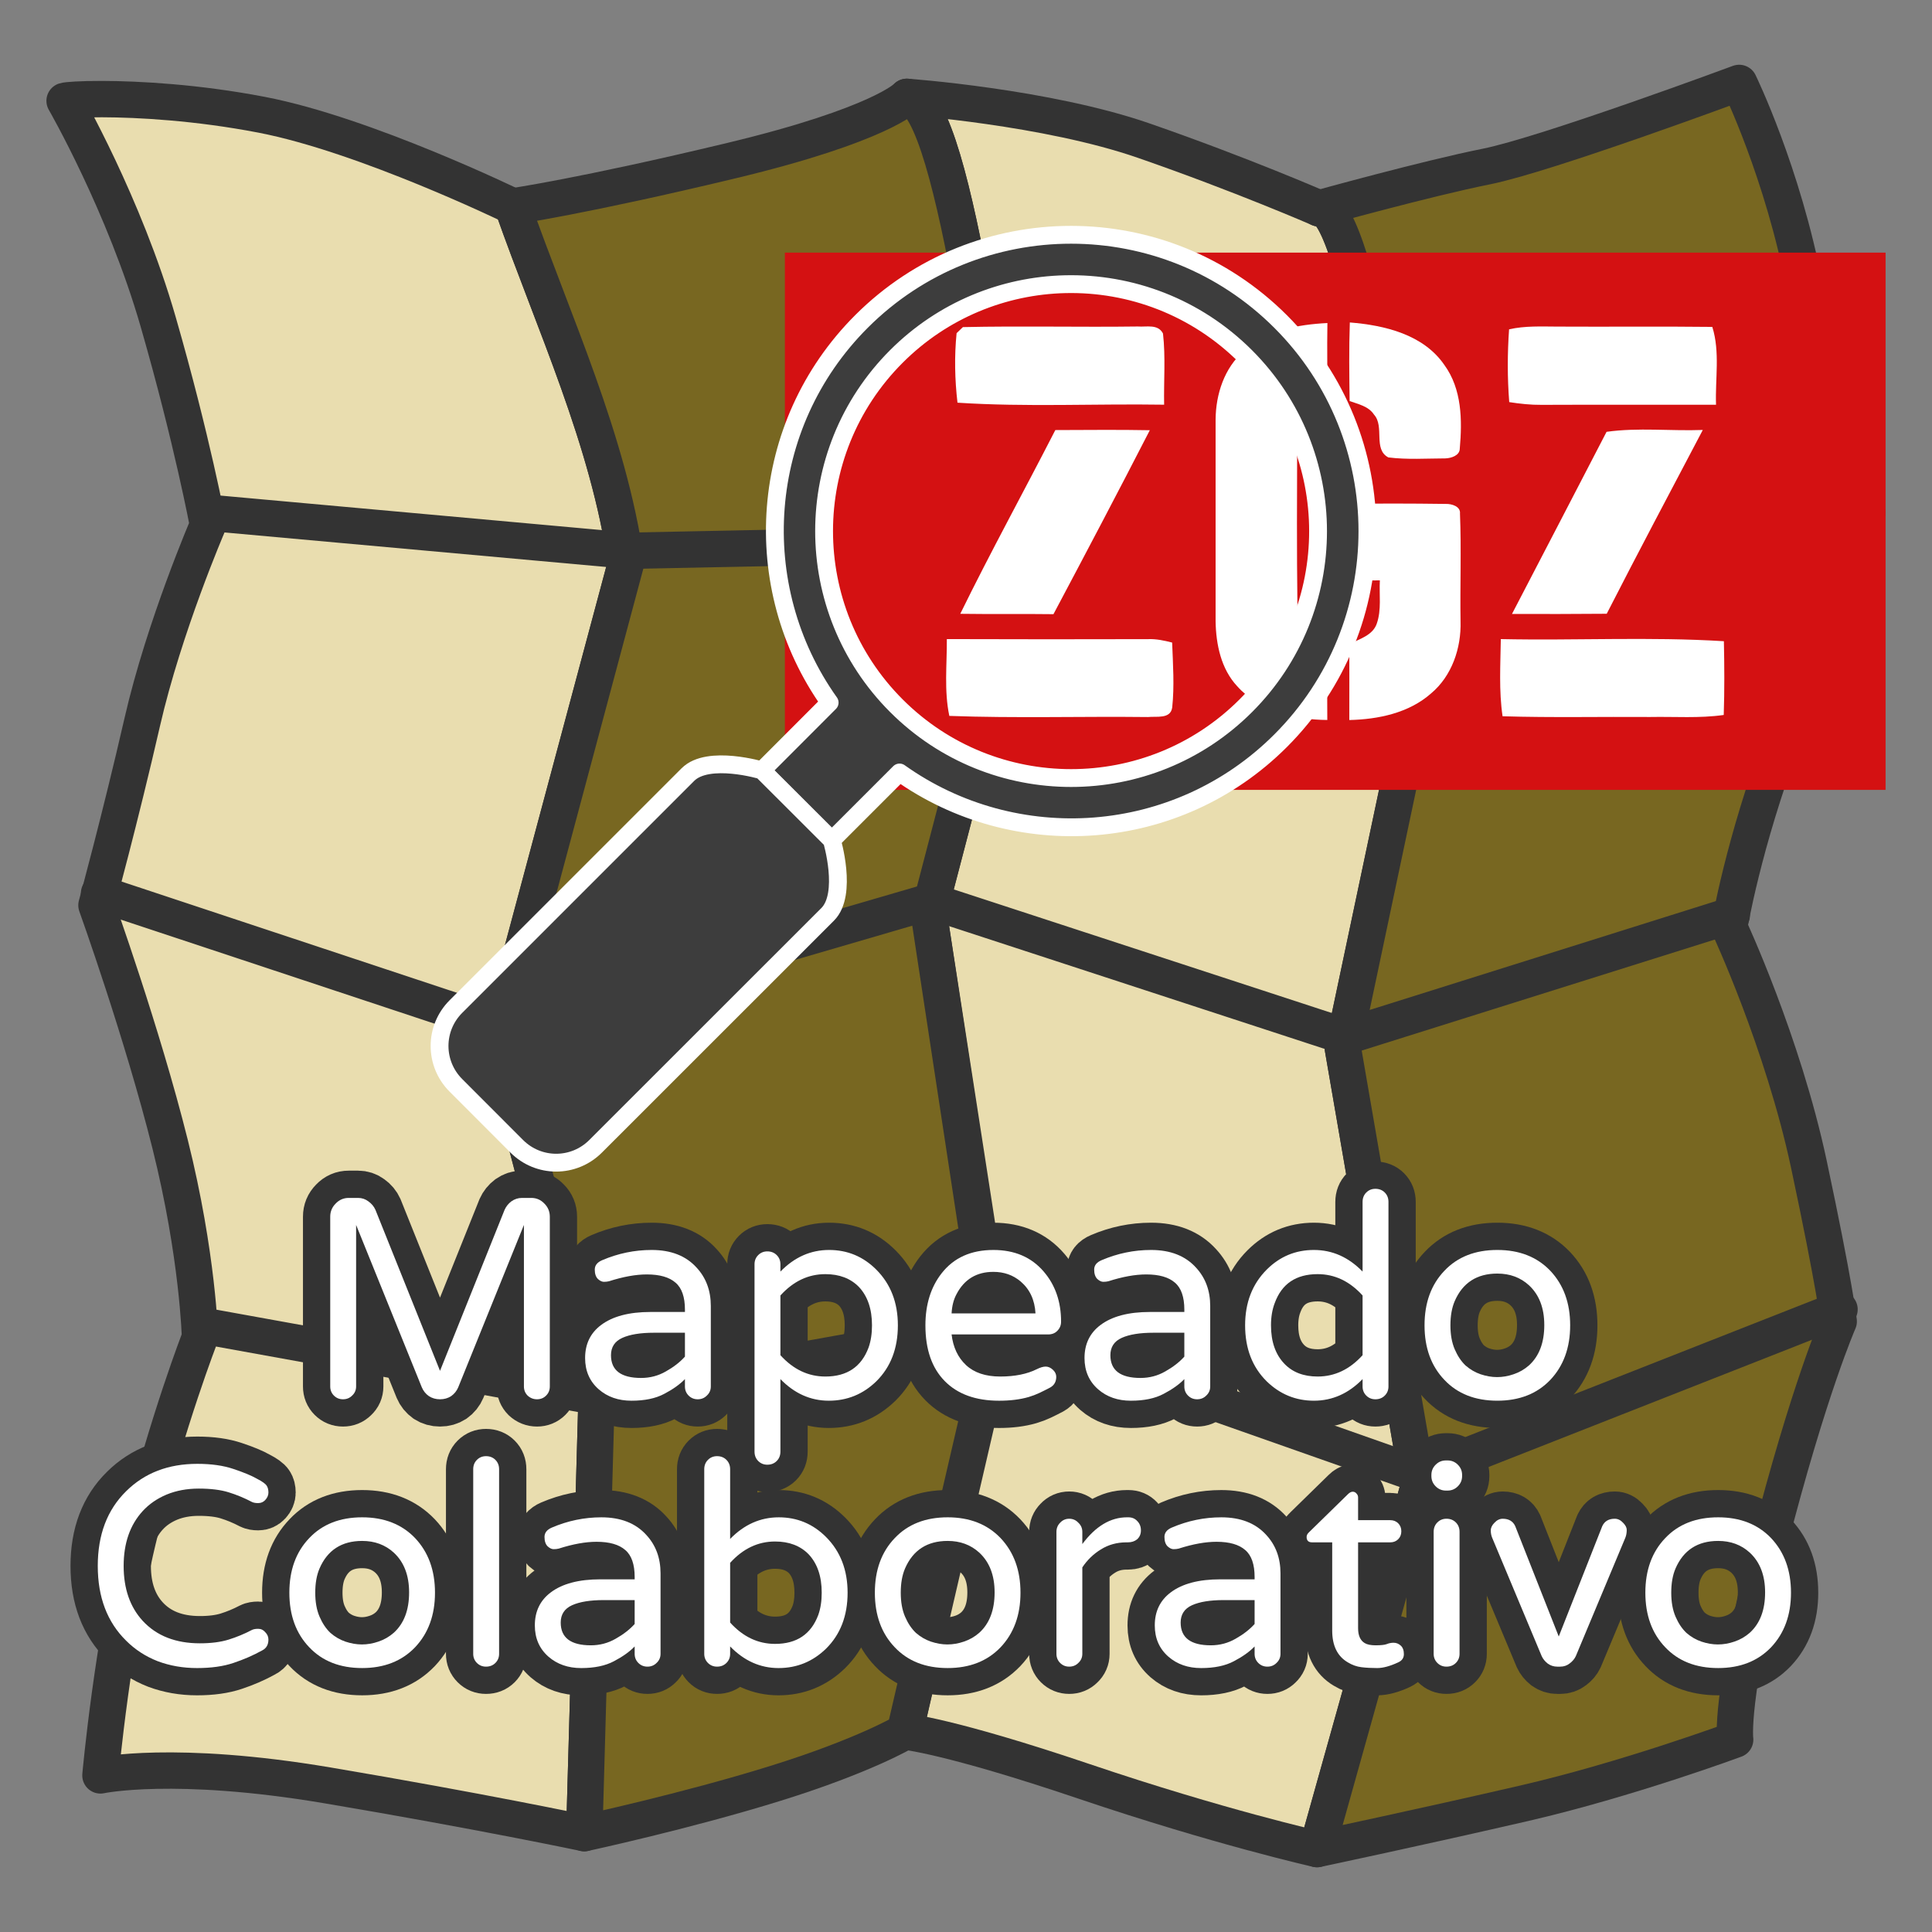 <?xml version="1.0" encoding="UTF-8" standalone="no"?>
<svg xmlns:dc="http://purl.org/dc/elements/1.1/" xmlns:cc="http://creativecommons.org/ns#" xmlns:rdf="http://www.w3.org/1999/02/22-rdf-syntax-ns#" xmlns:svg="http://www.w3.org/2000/svg" xmlns="http://www.w3.org/2000/svg" version="1.1" id="svg5455" viewBox="0 0 425.197 425.197" height="120mm" width="120mm">
  <rect x="0" y="0" width="425.197" height="425.197" fill="#808080" stroke="none"/>
  <defs id="defs5457"/>
  <g style="display:inline" transform="translate(0,-627.165)" id="layer1">
    <path id="path3834-6-6-9-0-4-2-8-7-95-6" d="m 199.581,648.481 c 11.281,1 19.387,83.74 25.417,100.79 l -20.596,78.879 14.461,93.341 -19.72,86.767 c 0,0 9.641,0.876 39.44,10.956 29.799,10.079 51.272,14.899 51.272,14.899 l 22.349,-79.756 -16.652,-96.408 19.72,-93.341 c -4.931,-12.02 -16.347,-93.969 -24.978,-91.588 0,0 -17.091,-7.45 -38.563,-14.899 -21.473,-7.45 -52.148,-9.641 -52.148,-9.641 z" style="fill:#e9ddaf;fill-opacity:1;stroke:#333333;stroke-width:8;stroke-linecap:round;stroke-linejoin:round;stroke-miterlimit:4;stroke-dasharray:none;stroke-opacity:1"/>
    <path id="path3834-2-6-3-3-9-8-8-6" d="m 22.486,648.974 c -4.784,-0.013 -7.778,0.219 -8.271,0.384 0,0 13.147,22.787 20.596,48.642 7.45,25.855 10.956,44.698 10.956,44.698 0,0 -9.641,22.349 -14.461,43.384 -4.82,21.035 -10.079,40.316 -10.079,40.316 0,0 10.079,28.046 16.214,52.586 6.135,24.54 6.573,42.507 6.573,42.507 0,0 -7.011,17.967 -13.147,42.507 -6.135,24.54 -8.764,53.901 -8.764,53.901 0,0 16.214,-3.506 49.957,2.191 33.743,5.697 56.53,10.517 56.53,10.517 l 2.629,-93.341 -21.473,-81.509 28.046,-104.734 c -3.892,-27.134 -15.895,-52.668 -24.979,-78.441 0,0 -32.428,-15.776 -55.215,-20.158 -14.242,-2.739 -27.14,-3.43 -35.112,-3.451 z" style="fill:#e9ddaf;fill-opacity:1;stroke:#333333;stroke-width:8;stroke-linecap:round;stroke-linejoin:round;stroke-miterlimit:4;stroke-dasharray:none;stroke-opacity:1"/>
    <path id="path3834-6-2-4-6-4-93-9-0-5" d="m 199.581,648.481 c 0,0 -5.697,6.135 -38.563,14.023 -32.866,7.888 -48.204,10.079 -48.204,10.079 9.084,25.773 21.087,51.307 24.979,78.441 l -28.046,104.734 21.473,81.509 -2.629,93.341 c 0,0 22.349,-4.82 42.069,-10.956 19.72,-6.135 28.484,-11.394 28.484,-11.394 l 19.72,-85.014 -14.461,-95.094 20.596,-78.879 c -6.029,-17.05 -14.136,-99.791 -25.417,-100.79 z" style="fill:#786721;fill-opacity:1;stroke:#333333;stroke-width:8;stroke-linecap:round;stroke-linejoin:round;stroke-miterlimit:4;stroke-dasharray:none;stroke-opacity:1"/>
    <path id="path3834-6-6-3-7-6-5-7-2-3" d="m 382.757,645.414 c 0,0 -42.507,15.776 -55.654,18.405 -13.147,2.629 -36.81,9.203 -36.81,9.203 8.631,-2.381 20.047,79.567 24.978,91.588 l -19.72,93.341 16.652,96.408 -22.349,79.756 c 0,0 22.787,-4.82 45.575,-10.079 22.787,-5.259 46.451,-14.023 46.451,-14.023 0,0 -1.315,-8.764 7.45,-42.946 8.764,-34.181 15.338,-49.08 15.338,-49.08 0,0 -0.876,-7.888 -6.573,-34.619 -5.697,-26.731 -17.529,-52.148 -17.529,-52.148 0,0 3.068,-18.405 11.832,-41.631 8.764,-23.226 17.967,-46.889 17.967,-46.889 0,0 -8.326,-26.731 -13.146,-52.148 -4.82,-25.417 -14.461,-45.136 -14.461,-45.136 z" style="fill:#786721;fill-opacity:1;stroke:#333333;stroke-width:8;stroke-linecap:round;stroke-linejoin:round;stroke-miterlimit:4;stroke-dasharray:none;stroke-opacity:1"/>
    <path id="path10829-5-9-9-3-3" d="m 46.339,740.052 92.026,8.326 87.206,-1.753 90.273,15.338 95.094,-21.911" style="fill:none;stroke:#333333;stroke-width:8;stroke-linecap:round;stroke-linejoin:round;stroke-miterlimit:4;stroke-dasharray:none;stroke-opacity:1"/>
    <path id="path10831-0-4-3-9-2" d="m 21.799,823.751 88.52,29.361 94.655,-27.608 91.149,29.799 85.014,-26.731" style="fill:none;stroke:#333333;stroke-width:8;stroke-linecap:round;stroke-linejoin:round;stroke-miterlimit:4;stroke-dasharray:none;stroke-opacity:1"/>
    <path id="path10833-6-10-3-9-2" d="m 44.191,918.845 87.206,15.776 87.644,-15.776 93.341,32.866 92.464,-36.372" style="fill:none;stroke:#333333;stroke-width:8;stroke-linecap:round;stroke-linejoin:round;stroke-miterlimit:4;stroke-dasharray:none;stroke-opacity:1"/>
    <rect y="682.762" x="172.735" height="118.24" width="242.247" id="rect6110-8-9" style="color:#000000;display:inline;overflow:visible;visibility:visible;fill:#d41112;fill-opacity:1;fill-rule:nonzero;stroke:none;stroke-width:8;marker:none;enable-background:accumulate"/>
    <g style="fill:#ffffff;fill-opacity:1" id="g4027-0-0-7" transform="matrix(1.25,0,0,1.25,2138.733,1231.738)">
      <path style="fill:#ffffff;fill-opacity:1" id="path3369-5-4-5-6-0-8-8-0-4-7-6" d="m -1473.328,-426.885 c 6.124,0.491 12.968,2.111 16.653,7.499 3.085,4.241 3.149,9.71 2.703,14.724 -0.01,1.219 -1.529,1.674 -2.521,1.711 -3.349,0.009 -6.725,0.246 -10.056,-0.173 -2.721,-1.438 -0.628,-5.442 -2.521,-7.535 -0.965,-1.474 -2.757,-1.838 -4.295,-2.384 -0.064,-4.614 -0.127,-9.228 0.036,-13.841 z"/>
      <path style="fill:#ffffff;fill-opacity:1" id="path3377-7-0-3-3-0-0-8-89-6-79-1" d="m -1541.451,-426.066 c 10.256,-0.228 20.521,0.027 30.786,-0.109 1.547,0.118 3.558,-0.482 4.441,1.238 0.473,4.15 0.118,8.354 0.2,12.531 -12.121,-0.191 -24.279,0.437 -36.383,-0.355 -0.473,-4.05 -0.564,-8.181 -0.155,-12.24 0.273,-0.264 0.828,-0.792 1.11,-1.065 z"/>
      <path style="fill:#ffffff;fill-opacity:1" id="path3387-7-2-0-6-8-5-5-2-1-0-9" d="m -1491.992,-421.853 c 3.95,-3.649 9.519,-4.668 14.715,-4.932 -0.091,4.568 0.055,9.146 -0.082,13.723 -3.249,0.664 -5.287,3.667 -5.242,6.898 -0.027,9.701 -0.082,19.42 0.045,29.13 0.082,3.24 2.102,5.906 5.26,6.743 0.018,4.459 -0.036,8.927 0,13.396 -5.724,-0.045 -11.912,-1.529 -15.862,-5.942 -2.848,-3.049 -3.731,-7.362 -3.804,-11.403 0.01,-11.858 0,-23.715 0,-35.564 0.036,-4.441 1.529,-9.073 4.969,-12.049 z"/>
      <path style="fill:#ffffff;fill-opacity:1" id="path3389-0-1-6-4-8-4-8-53-1-2-4" d="m -1445.29,-425.675 c 2.785,-0.637 5.651,-0.491 8.491,-0.482 9.1,0.055 18.191,-0.055 27.291,0.055 1.383,4.423 0.491,9.146 0.655,13.705 -10.247,0.018 -20.485,-0.027 -30.722,0.018 -1.911,0.018 -3.813,-0.191 -5.688,-0.482 -0.337,-4.268 -0.328,-8.554 -0.027,-12.813 z"/>
      <path style="fill:#ffffff;fill-opacity:1" id="path3407-0-6-8-7-2-5-7-2-9-3-1" d="m -1525.18,-407.939 c 5.542,-0.009 11.093,-0.082 16.635,0.027 -5.569,10.847 -11.248,21.622 -16.963,32.388 -5.469,-0.073 -10.938,0.018 -16.408,-0.064 5.342,-10.902 11.202,-21.549 16.735,-32.351 z"/>
      <path style="fill:#ffffff;fill-opacity:1" id="path3409-8-0-3-9-7-2-6-5-2-2-0" d="m -1428.127,-407.629 c 5.56,-0.783 11.312,-0.118 16.945,-0.328 -5.669,10.766 -11.375,21.522 -16.917,32.36 -5.56,0.045 -11.12,0.055 -16.681,0.036 5.542,-10.693 11.13,-21.367 16.653,-32.069 z"/>
      <path style="fill:#ffffff;fill-opacity:1" id="path3413-2-7-8-2-2-2-4-9-4-8-73" d="m -1477.705,-393.041 c 0.082,-1.274 1.101,-2.093 2.357,-1.866 6.316,-0.136 12.631,-0.109 18.947,-0.027 0.983,-0.027 2.603,0.419 2.466,1.711 0.255,6.316 0,12.649 0.1,18.983 0.137,4.668 -1.52,9.592 -5.178,12.658 -3.922,3.467 -9.309,4.577 -14.406,4.696 0.018,-4.459 0,-8.909 0,-13.359 1.765,-0.91 4.141,-1.538 4.841,-3.631 0.846,-2.439 0.4,-5.078 0.537,-7.599 -3.076,0.045 -6.161,0.064 -9.237,-0.018 -0.865,-3.777 -0.828,-7.726 -0.428,-11.548 z"/>
      <path style="fill:#ffffff;fill-opacity:1" id="path3417-4-0-2-5-1-9-3-5-4-7-5" d="m -1544.282,-371.137 c 11.812,0.045 23.615,0.036 35.418,0.009 1.438,-0.064 2.857,0.246 4.25,0.601 0.146,3.804 0.419,7.653 0.01,11.448 -0.3,2.066 -2.766,1.502 -4.259,1.665 -11.666,-0.136 -23.333,0.228 -34.981,-0.2 -0.937,-4.45 -0.409,-9.018 -0.437,-13.523 z"/>
      <path style="fill:#ffffff;fill-opacity:1" id="path3419-6-3-5-8-1-2-3-6-2-1-0" d="m -1446.746,-371.137 c 13.086,0.282 26.218,-0.437 39.276,0.373 0.091,4.323 0.118,8.654 -0.027,12.986 -4.286,0.61 -8.627,0.273 -12.931,0.355 -8.672,-0.064 -17.345,0.137 -26.008,-0.127 -0.664,-4.505 -0.373,-9.064 -0.309,-13.587 z"/>
    </g>
    <g style="fill:#3d3d3d;fill-opacity:1" transform="matrix(0.613,0,0,0.613,1564.888,1305.7)" id="g5284-8-0">
      <path style="display:inline;fill:#3d3d3d;fill-opacity:1;stroke:#ffffff;stroke-width:6.4;stroke-linecap:round;stroke-linejoin:round;stroke-miterlimit:4;stroke-dasharray:none;stroke-opacity:1" d="m -2168.285,-1022.614 c -27.238,-0.01 -54.499,10.359 -75.267,31.127 -37.252,37.252 -40.988,95.283 -11.418,136.832 l -24.307,24.338 25.089,25.058 24.307,-24.307 c 41.549,29.57 99.58,25.834 136.832,-11.418 41.535,-41.535 41.535,-108.936 0,-150.471 -20.767,-20.767 -47.998,-31.152 -75.236,-31.158 z m -2.127,17.738 c 23.401,-0.552 46.971,8.118 64.818,25.965 34.612,34.612 34.644,90.77 0.031,125.382 -34.612,34.612 -90.832,34.612 -125.445,0 -34.612,-34.612 -34.612,-90.801 0,-125.413 16.765,-16.765 38.612,-25.415 60.595,-25.934 z" id="path1736-2-7-5-1-3-3"/>
      <path style="display:inline;fill:#3d3d3d;fill-opacity:1;stroke:#ffffff;stroke-width:6.4;stroke-linecap:round;stroke-linejoin:round;stroke-miterlimit:4;stroke-dasharray:none;stroke-opacity:1" d="m -2279.277,-830.318 c 0,0 -19.293,-5.796 -26.59,1.502 l -83.275,83.275 c -7.843,7.843 -7.843,20.468 0,28.311 l 21.835,21.867 c 7.843,7.843 20.468,7.843 28.311,0 l 83.307,-83.275 c 7.298,-7.298 1.502,-26.622 1.502,-26.622 z" id="path1736-6-1-5-2-1-8-0"/>
    </g>
  </g>
  <g style="display:inline" id="layer2">
    <g id="text3888-3-5-0-5-7-1-2-5-1-4-7" style="font-style:normal;font-variant:normal;font-weight:normal;font-stretch:normal;font-size:62.596px;line-height:94%;font-family:'Varela Round';-inkscape-font-specification:'Varela Round';text-align:center;letter-spacing:0px;word-spacing:0px;text-anchor:middle;fill:#333333;fill-opacity:1;stroke:#333333;stroke-width:12;stroke-linecap:round;stroke-linejoin:round;stroke-miterlimit:4;stroke-dasharray:none;stroke-opacity:1" transform="translate(4.7683716e-7,-627.165)">
      <path id="path9822" style="font-style:normal;font-variant:normal;font-weight:normal;font-stretch:normal;line-height:94%;font-family:'Varela Round';-inkscape-font-specification:'Varela Round';text-align:center;text-anchor:middle;fill:#333333;fill-opacity:1;stroke:#333333;stroke-width:12;stroke-linecap:round;stroke-linejoin:round;stroke-miterlimit:4;stroke-dasharray:none;stroke-opacity:1" d="m 116.935,890.804 q 1.69,0 2.879,1.252 1.189,1.189 1.189,2.879 l 0,37.37 q 0,1.189 -0.814,2.003 -0.814,0.814 -2.003,0.814 -1.189,0 -2.066,-0.814 -0.814,-0.814 -0.814,-2.003 l 0,-35.554 -14.46,35.742 q -0.501,1.189 -1.565,1.94 -1.064,0.689 -2.441,0.689 -1.377,0 -2.441,-0.689 -1.064,-0.751 -1.565,-1.94 l -14.46,-35.742 0,35.554 q 0,1.189 -0.876,2.003 -0.814,0.814 -2.003,0.814 -1.189,0 -2.003,-0.814 -0.814,-0.814 -0.814,-2.003 l 0,-37.37 q 0,-1.69 1.189,-2.879 1.189,-1.252 2.879,-1.252 l 2.066,0 q 1.252,0 2.253,0.751 1.064,0.751 1.565,1.878 l 14.209,35.429 14.209,-35.429 q 0.501,-1.127 1.502,-1.878 1.064,-0.751 2.316,-0.751 l 2.066,0 z"/>
      <path id="path9824" style="font-style:normal;font-variant:normal;font-weight:normal;font-stretch:normal;line-height:94%;font-family:'Varela Round';-inkscape-font-specification:'Varela Round';text-align:center;text-anchor:middle;fill:#333333;fill-opacity:1;stroke:#333333;stroke-width:12;stroke-linecap:round;stroke-linejoin:round;stroke-miterlimit:4;stroke-dasharray:none;stroke-opacity:1" d="m 132.526,904.512 q 5.258,-2.253 10.892,-2.253 6.385,0 9.89,3.881 3.13,3.38 3.13,8.45 l 0,17.715 q 0,1.189 -0.876,2.003 -0.814,0.814 -2.003,0.814 -1.189,0 -2.003,-0.814 -0.814,-0.814 -0.814,-2.003 l 0,-1.627 q -1.69,1.753 -4.569,3.255 -2.817,1.502 -7.198,1.502 -4.319,0 -7.198,-2.504 -3.005,-2.629 -3.005,-6.886 0,-4.632 3.505,-7.261 3.818,-2.879 10.892,-2.879 l 7.574,0 0,-0.501 q 0,-4.194 -2.066,-5.947 -2.066,-1.815 -6.322,-1.815 -3.631,0 -8.325,1.502 -0.501,0.125 -1.127,0.125 -0.626,0 -1.315,-0.626 -0.689,-0.689 -0.689,-2.066 0,-1.377 1.627,-2.066 z m 1.94,20.907 q 0,5.008 6.635,5.008 2.942,0 5.446,-1.44 2.566,-1.44 4.194,-3.255 l 0,-5.258 -6.823,0 q -4.444,0 -6.948,1.127 -2.504,1.127 -2.504,3.818 z"/>
      <path id="path9826" style="font-style:normal;font-variant:normal;font-weight:normal;font-stretch:normal;line-height:94%;font-family:'Varela Round';-inkscape-font-specification:'Varela Round';text-align:center;text-anchor:middle;fill:#333333;fill-opacity:1;stroke:#333333;stroke-width:12;stroke-linecap:round;stroke-linejoin:round;stroke-miterlimit:4;stroke-dasharray:none;stroke-opacity:1" d="m 171.754,907.016 q 4.632,-4.757 10.704,-4.757 6.072,0 10.391,4.319 4.757,4.757 4.757,12.269 0,7.637 -4.757,12.331 -4.382,4.256 -10.453,4.256 -6.009,0 -10.641,-4.757 l 0,15.962 q 0,1.252 -0.814,2.066 -0.814,0.814 -2.066,0.814 -1.189,0 -2.003,-0.814 -0.814,-0.814 -0.814,-2.066 l 0,-41.25 q 0,-1.189 0.814,-2.003 0.814,-0.814 2.003,-0.814 1.252,0 2.066,0.814 0.814,0.814 0.814,2.003 l 0,1.627 z m 0,18.403 q 4.256,4.695 9.89,4.695 7.136,0 9.515,-6.385 0.751,-2.128 0.751,-4.882 0,-5.383 -2.879,-8.45 -2.754,-2.817 -7.386,-2.817 -5.634,0 -9.89,4.695 l 0,13.145 z"/>
      <path id="path9828" style="font-style:normal;font-variant:normal;font-weight:normal;font-stretch:normal;line-height:94%;font-family:'Varela Round';-inkscape-font-specification:'Varela Round';text-align:center;text-anchor:middle;fill:#333333;fill-opacity:1;stroke:#333333;stroke-width:12;stroke-linecap:round;stroke-linejoin:round;stroke-miterlimit:4;stroke-dasharray:none;stroke-opacity:1" d="m 209.427,920.849 q 0.501,4.256 3.192,6.76 2.692,2.504 7.511,2.504 4.82,0 8.075,-1.627 1.127,-0.563 1.94,-0.563 0.814,0 1.565,0.689 0.751,0.689 0.751,1.565 0,1.627 -1.377,2.379 -1.315,0.689 -2.379,1.189 -1.064,0.501 -2.316,0.876 -2.817,0.814 -6.51,0.814 -7.699,0 -11.956,-4.319 -4.256,-4.319 -4.256,-12.269 0,-6.886 3.568,-11.455 4.006,-5.133 11.392,-5.133 7.011,0 11.079,4.757 3.818,4.444 3.818,11.017 0,1.189 -0.814,2.003 -0.751,0.814 -2.066,0.814 l -21.22,0 z m 9.202,-13.771 q -5.571,0 -8.137,4.945 -0.939,1.753 -1.064,4.194 l 18.466,0 q -0.25,-4.444 -3.255,-7.011 -2.504,-2.128 -6.009,-2.128 z"/>
      <path id="path9830" style="font-style:normal;font-variant:normal;font-weight:normal;font-stretch:normal;line-height:94%;font-family:'Varela Round';-inkscape-font-specification:'Varela Round';text-align:center;text-anchor:middle;fill:#333333;fill-opacity:1;stroke:#333333;stroke-width:12;stroke-linecap:round;stroke-linejoin:round;stroke-miterlimit:4;stroke-dasharray:none;stroke-opacity:1" d="m 242.435,904.512 q 5.258,-2.253 10.892,-2.253 6.385,0 9.89,3.881 3.13,3.38 3.13,8.45 l 0,17.715 q 0,1.189 -0.876,2.003 -0.814,0.814 -2.003,0.814 -1.189,0 -2.003,-0.814 -0.814,-0.814 -0.814,-2.003 l 0,-1.627 q -1.69,1.753 -4.569,3.255 -2.817,1.502 -7.198,1.502 -4.319,0 -7.198,-2.504 -3.005,-2.629 -3.005,-6.886 0,-4.632 3.505,-7.261 3.818,-2.879 10.892,-2.879 l 7.574,0 0,-0.501 q 0,-4.194 -2.066,-5.947 -2.066,-1.815 -6.322,-1.815 -3.631,0 -8.325,1.502 -0.501,0.125 -1.127,0.125 -0.626,0 -1.315,-0.626 -0.689,-0.689 -0.689,-2.066 0,-1.377 1.627,-2.066 z m 1.94,20.907 q 0,5.008 6.635,5.008 2.942,0 5.446,-1.44 2.566,-1.44 4.194,-3.255 l 0,-5.258 -6.823,0 q -4.444,0 -6.948,1.127 -2.504,1.127 -2.504,3.818 z"/>
      <path id="path9832" style="font-style:normal;font-variant:normal;font-weight:normal;font-stretch:normal;line-height:94%;font-family:'Varela Round';-inkscape-font-specification:'Varela Round';text-align:center;text-anchor:middle;fill:#333333;fill-opacity:1;stroke:#333333;stroke-width:12;stroke-linecap:round;stroke-linejoin:round;stroke-miterlimit:4;stroke-dasharray:none;stroke-opacity:1" d="m 299.878,930.677 q -4.632,4.757 -10.704,4.757 -6.009,0 -10.391,-4.256 -4.757,-4.695 -4.757,-12.331 0,-7.511 4.757,-12.269 4.319,-4.319 10.391,-4.319 6.072,0 10.704,4.757 l 0,-15.336 q 0,-1.252 0.814,-2.066 0.814,-0.814 2.003,-0.814 1.252,0 2.066,0.814 0.814,0.814 0.814,2.066 l 0,40.625 q 0,1.189 -0.814,2.003 -0.814,0.814 -2.066,0.814 -1.189,0 -2.003,-0.814 -0.814,-0.814 -0.814,-2.003 l 0,-1.627 z m 0,-18.403 q -4.256,-4.695 -9.89,-4.695 -7.136,0 -9.452,6.385 -0.814,2.128 -0.814,4.882 0,5.383 2.942,8.45 2.692,2.817 7.324,2.817 5.634,0 9.89,-4.695 l 0,-13.145 z"/>
      <path id="path9834" style="font-style:normal;font-variant:normal;font-weight:normal;font-stretch:normal;line-height:94%;font-family:'Varela Round';-inkscape-font-specification:'Varela Round';text-align:center;text-anchor:middle;fill:#333333;fill-opacity:1;stroke:#333333;stroke-width:12;stroke-linecap:round;stroke-linejoin:round;stroke-miterlimit:4;stroke-dasharray:none;stroke-opacity:1" d="m 329.539,902.259 q 7.261,0 11.643,4.569 4.382,4.632 4.382,12.018 0,7.386 -4.382,12.018 -4.382,4.569 -11.643,4.569 -7.324,0 -11.643,-4.569 -4.382,-4.569 -4.382,-12.018 0,-7.449 4.382,-12.018 4.319,-4.569 11.643,-4.569 z m -7.011,25.414 q 1.502,1.315 3.318,1.94 1.878,0.626 3.631,0.626 1.815,0 3.631,-0.626 1.878,-0.626 3.38,-1.94 3.38,-3.067 3.38,-8.889 0,-5.634 -3.38,-8.763 -2.817,-2.566 -6.948,-2.566 -6.76,0 -9.389,6.072 -0.939,2.191 -0.939,5.321 0,3.067 0.939,5.258 0.939,2.191 2.379,3.568 z"/>
      <path id="path9836" style="font-style:normal;font-variant:normal;font-weight:normal;font-stretch:normal;line-height:94%;font-family:'Varela Round';-inkscape-font-specification:'Varela Round';text-align:center;text-anchor:middle;fill:#333333;fill-opacity:1;stroke:#333333;stroke-width:12;stroke-linecap:round;stroke-linejoin:round;stroke-miterlimit:4;stroke-dasharray:none;stroke-opacity:1" d="m 55.443,985.886 q 0.501,-0.25 1.377,-0.25 0.939,0 1.565,0.751 0.689,0.689 0.689,1.627 0,1.69 -1.377,2.379 -2.942,1.627 -6.322,2.754 -3.318,1.127 -8.012,1.127 -4.632,0 -8.638,-1.502 -4.006,-1.565 -6.948,-4.507 -6.26,-6.134 -6.26,-16.463 0,-10.328 6.26,-16.463 6.072,-6.009 15.649,-6.009 4.632,0 7.95,1.127 3.38,1.127 5.133,2.128 1.815,0.939 2.191,1.565 0.376,0.563 0.376,1.502 0,0.876 -0.689,1.627 -0.626,0.689 -1.565,0.689 -0.876,0 -1.377,-0.25 -2.504,-1.315 -5.133,-2.128 -2.629,-0.814 -6.573,-0.814 -3.881,0 -7.073,1.315 -3.13,1.315 -5.258,3.631 -4.194,4.569 -4.194,12.081 0,7.511 4.194,12.081 4.569,4.945 12.582,4.945 3.693,0 6.322,-0.814 2.629,-0.814 5.133,-2.128 z"/>
      <path id="path9838" style="font-style:normal;font-variant:normal;font-weight:normal;font-stretch:normal;line-height:94%;font-family:'Varela Round';-inkscape-font-specification:'Varela Round';text-align:center;text-anchor:middle;fill:#333333;fill-opacity:1;stroke:#333333;stroke-width:12;stroke-linecap:round;stroke-linejoin:round;stroke-miterlimit:4;stroke-dasharray:none;stroke-opacity:1" d="m 79.707,961.098 q 7.261,0 11.643,4.569 4.382,4.632 4.382,12.018 0,7.386 -4.382,12.018 -4.382,4.569 -11.643,4.569 -7.324,0 -11.643,-4.569 -4.382,-4.569 -4.382,-12.018 0,-7.449 4.382,-12.018 4.319,-4.569 11.643,-4.569 z m -7.011,25.414 q 1.502,1.315 3.318,1.94 1.878,0.626 3.631,0.626 1.815,0 3.631,-0.626 1.878,-0.626 3.38,-1.94 3.38,-3.067 3.38,-8.889 0,-5.634 -3.38,-8.763 -2.817,-2.566 -6.948,-2.566 -6.76,0 -9.389,6.072 -0.939,2.191 -0.939,5.321 0,3.067 0.939,5.258 0.939,2.191 2.379,3.568 z"/>
      <path id="path9840" style="font-style:normal;font-variant:normal;font-weight:normal;font-stretch:normal;line-height:94%;font-family:'Varela Round';-inkscape-font-specification:'Varela Round';text-align:center;text-anchor:middle;fill:#333333;fill-opacity:1;stroke:#333333;stroke-width:12;stroke-linecap:round;stroke-linejoin:round;stroke-miterlimit:4;stroke-dasharray:none;stroke-opacity:1" d="m 104.146,950.52 q 0,-1.252 0.814,-2.066 0.814,-0.814 2.003,-0.814 1.252,0 2.066,0.814 0.814,0.814 0.814,2.066 l 0,40.625 q 0,1.189 -0.814,2.003 -0.814,0.814 -2.066,0.814 -1.189,0 -2.003,-0.814 -0.814,-0.814 -0.814,-2.003 l 0,-40.625 z"/>
      <path id="path9842" style="font-style:normal;font-variant:normal;font-weight:normal;font-stretch:normal;line-height:94%;font-family:'Varela Round';-inkscape-font-specification:'Varela Round';text-align:center;text-anchor:middle;fill:#333333;fill-opacity:1;stroke:#333333;stroke-width:12;stroke-linecap:round;stroke-linejoin:round;stroke-miterlimit:4;stroke-dasharray:none;stroke-opacity:1" d="m 121.462,963.352 q 5.258,-2.253 10.892,-2.253 6.385,0 9.89,3.881 3.13,3.38 3.13,8.45 l 0,17.715 q 0,1.189 -0.876,2.003 -0.814,0.814 -2.003,0.814 -1.189,0 -2.003,-0.814 -0.814,-0.814 -0.814,-2.003 l 0,-1.627 q -1.69,1.753 -4.569,3.255 -2.817,1.502 -7.198,1.502 -4.319,0 -7.198,-2.504 -3.005,-2.629 -3.005,-6.886 0,-4.632 3.505,-7.261 3.818,-2.879 10.892,-2.879 l 7.574,0 0,-0.501 q 0,-4.194 -2.066,-5.947 -2.066,-1.815 -6.322,-1.815 -3.631,0 -8.325,1.502 -0.501,0.125 -1.127,0.125 -0.626,0 -1.315,-0.626 -0.689,-0.689 -0.689,-2.066 0,-1.377 1.627,-2.066 z m 1.94,20.907 q 0,5.008 6.635,5.008 2.942,0 5.446,-1.44 2.566,-1.44 4.194,-3.255 l 0,-5.258 -6.823,0 q -4.444,0 -6.948,1.127 -2.504,1.127 -2.504,3.818 z"/>
      <path id="path9844" style="font-style:normal;font-variant:normal;font-weight:normal;font-stretch:normal;line-height:94%;font-family:'Varela Round';-inkscape-font-specification:'Varela Round';text-align:center;text-anchor:middle;fill:#333333;fill-opacity:1;stroke:#333333;stroke-width:12;stroke-linecap:round;stroke-linejoin:round;stroke-miterlimit:4;stroke-dasharray:none;stroke-opacity:1" d="m 160.689,965.856 q 4.632,-4.757 10.704,-4.757 6.072,0 10.391,4.319 4.757,4.757 4.757,12.269 0,7.637 -4.757,12.331 -4.382,4.256 -10.453,4.256 -6.009,0 -10.641,-4.757 l 0,1.627 q 0,1.189 -0.814,2.003 -0.814,0.814 -2.066,0.814 -1.189,0 -2.003,-0.814 -0.814,-0.814 -0.814,-2.003 l 0,-40.625 q 0,-1.252 0.814,-2.066 0.814,-0.814 2.003,-0.814 1.252,0 2.066,0.814 0.814,0.814 0.814,2.066 l 0,15.336 z m 0,18.403 q 4.256,4.695 9.89,4.695 7.136,0 9.515,-6.385 0.751,-2.128 0.751,-4.882 0,-5.383 -2.879,-8.45 -2.754,-2.817 -7.386,-2.817 -5.634,0 -9.89,4.695 l 0,13.145 z"/>
      <path id="path9846" style="font-style:normal;font-variant:normal;font-weight:normal;font-stretch:normal;line-height:94%;font-family:'Varela Round';-inkscape-font-specification:'Varela Round';text-align:center;text-anchor:middle;fill:#333333;fill-opacity:1;stroke:#333333;stroke-width:12;stroke-linecap:round;stroke-linejoin:round;stroke-miterlimit:4;stroke-dasharray:none;stroke-opacity:1" d="m 208.566,961.098 q 7.261,0 11.643,4.569 4.382,4.632 4.382,12.018 0,7.386 -4.382,12.018 -4.382,4.569 -11.643,4.569 -7.324,0 -11.643,-4.569 -4.382,-4.569 -4.382,-12.018 0,-7.449 4.382,-12.018 4.319,-4.569 11.643,-4.569 z m -7.011,25.414 q 1.502,1.315 3.318,1.94 1.878,0.626 3.631,0.626 1.815,0 3.631,-0.626 1.878,-0.626 3.38,-1.94 3.38,-3.067 3.38,-8.889 0,-5.634 -3.38,-8.763 -2.817,-2.566 -6.948,-2.566 -6.76,0 -9.389,6.072 -0.939,2.191 -0.939,5.321 0,3.067 0.939,5.258 0.939,2.191 2.379,3.568 z"/>
      <path id="path9848" style="font-style:normal;font-variant:normal;font-weight:normal;font-stretch:normal;line-height:94%;font-family:'Varela Round';-inkscape-font-specification:'Varela Round';text-align:center;text-anchor:middle;fill:#333333;fill-opacity:1;stroke:#333333;stroke-width:12;stroke-linecap:round;stroke-linejoin:round;stroke-miterlimit:4;stroke-dasharray:none;stroke-opacity:1" d="m 238.2,966.982 q 4.382,-5.884 9.828,-5.884 l 0.313,0 q 1.189,0 1.94,0.814 0.814,0.814 0.814,2.066 0,1.189 -0.814,1.94 -0.814,0.689 -2.066,0.689 l -0.313,0 q -3.13,0 -5.634,1.565 -2.441,1.502 -4.069,3.944 l 0,19.029 q 0,1.189 -0.876,2.003 -0.814,0.814 -2.003,0.814 -1.189,0 -2.003,-0.814 -0.814,-0.814 -0.814,-2.003 l 0,-26.853 q 0,-1.189 0.814,-2.003 0.814,-0.876 2.003,-0.876 1.189,0 2.003,0.876 0.876,0.814 0.876,2.003 l 0,2.692 z"/>
      <path id="path9850" style="font-style:normal;font-variant:normal;font-weight:normal;font-stretch:normal;line-height:94%;font-family:'Varela Round';-inkscape-font-specification:'Varela Round';text-align:center;text-anchor:middle;fill:#333333;fill-opacity:1;stroke:#333333;stroke-width:12;stroke-linecap:round;stroke-linejoin:round;stroke-miterlimit:4;stroke-dasharray:none;stroke-opacity:1" d="m 257.9,963.352 q 5.258,-2.253 10.892,-2.253 6.385,0 9.89,3.881 3.13,3.38 3.13,8.45 l 0,17.715 q 0,1.189 -0.876,2.003 -0.814,0.814 -2.003,0.814 -1.189,0 -2.003,-0.814 -0.814,-0.814 -0.814,-2.003 l 0,-1.627 q -1.69,1.753 -4.569,3.255 -2.817,1.502 -7.198,1.502 -4.319,0 -7.198,-2.504 -3.005,-2.629 -3.005,-6.886 0,-4.632 3.505,-7.261 3.818,-2.879 10.892,-2.879 l 7.574,0 0,-0.501 q 0,-4.194 -2.066,-5.947 -2.066,-1.815 -6.322,-1.815 -3.631,0 -8.325,1.502 -0.501,0.125 -1.127,0.125 -0.626,0 -1.315,-0.626 -0.689,-0.689 -0.689,-2.066 0,-1.377 1.627,-2.066 z m 1.94,20.907 q 0,5.008 6.635,5.008 2.942,0 5.446,-1.44 2.566,-1.44 4.194,-3.255 l 0,-5.258 -6.823,0 q -4.444,0 -6.948,1.127 -2.504,1.127 -2.504,3.818 z"/>
      <path id="path9852" style="font-style:normal;font-variant:normal;font-weight:normal;font-stretch:normal;line-height:94%;font-family:'Varela Round';-inkscape-font-specification:'Varela Round';text-align:center;text-anchor:middle;fill:#333333;fill-opacity:1;stroke:#333333;stroke-width:12;stroke-linecap:round;stroke-linejoin:round;stroke-miterlimit:4;stroke-dasharray:none;stroke-opacity:1" d="m 302.769,989.266 q 1.69,0 2.379,-0.25 0.751,-0.313 1.565,-0.313 0.876,0 1.565,0.626 0.689,0.626 0.689,1.878 0,1.252 -1.252,1.815 -2.692,1.252 -4.632,1.252 -1.878,0 -3.443,-0.188 -1.565,-0.188 -3.005,-1.064 -3.443,-2.003 -3.443,-7.011 l 0,-19.405 -4.444,0 q -1.189,0 -1.189,-1.189 0,-0.563 0.563,-1.064 l 8.513,-8.325 q 0.563,-0.563 1.064,-0.563 0.501,0 0.814,0.376 0.376,0.376 0.376,0.876 l 0,5.008 7.073,0 q 1.064,0 1.753,0.689 0.689,0.689 0.689,1.753 0,1.064 -0.689,1.753 -0.689,0.689 -1.753,0.689 l -7.073,0 0,18.904 q 0,2.379 1.44,3.255 0.814,0.501 2.441,0.501 z"/>
      <path id="path9854" style="font-style:normal;font-variant:normal;font-weight:normal;font-stretch:normal;line-height:94%;font-family:'Varela Round';-inkscape-font-specification:'Varela Round';text-align:center;text-anchor:middle;fill:#333333;fill-opacity:1;stroke:#333333;stroke-width:12;stroke-linecap:round;stroke-linejoin:round;stroke-miterlimit:4;stroke-dasharray:none;stroke-opacity:1" d="m 315.522,964.291 q 0,-1.252 0.814,-2.066 0.814,-0.814 2.003,-0.814 1.252,0 2.066,0.814 0.814,0.814 0.814,2.066 l 0,26.853 q 0,1.189 -0.814,2.003 -0.814,0.814 -2.066,0.814 -1.189,0 -2.003,-0.814 -0.814,-0.814 -0.814,-2.003 l 0,-26.853 z m 6.26,-12.269 q 0,1.315 -0.939,2.253 -0.939,0.939 -2.253,0.939 l -0.376,0 q -1.315,0 -2.253,-0.939 -0.939,-0.939 -0.939,-2.253 l 0,-0.25 q 0,-1.315 0.939,-2.253 0.939,-0.939 2.253,-0.939 l 0.376,0 q 1.315,0 2.253,0.939 0.939,0.939 0.939,2.253 l 0,0.25 z"/>
      <path id="path9856" style="font-style:normal;font-variant:normal;font-weight:normal;font-stretch:normal;line-height:94%;font-family:'Varela Round';-inkscape-font-specification:'Varela Round';text-align:center;text-anchor:middle;fill:#333333;fill-opacity:1;stroke:#333333;stroke-width:12;stroke-linecap:round;stroke-linejoin:round;stroke-miterlimit:4;stroke-dasharray:none;stroke-opacity:1" d="m 352.63,963.039 q 0.751,-1.627 2.754,-1.627 1.002,0 1.815,0.876 0.814,0.814 0.814,1.565 0,1.002 -0.313,1.753 l -10.892,26.04 q -0.438,0.939 -1.377,1.627 -0.876,0.689 -2.066,0.689 l -0.626,0 q -1.189,0 -2.128,-0.689 -0.876,-0.689 -1.315,-1.627 l -10.892,-26.04 q -0.313,-0.751 -0.313,-1.627 0,-0.876 0.814,-1.69 0.814,-0.876 1.815,-0.876 2.003,0 2.754,1.627 l 9.577,24.287 9.577,-24.287 z"/>
      <path id="path9858" style="font-style:normal;font-variant:normal;font-weight:normal;font-stretch:normal;line-height:94%;font-family:'Varela Round';-inkscape-font-specification:'Varela Round';text-align:center;text-anchor:middle;fill:#333333;fill-opacity:1;stroke:#333333;stroke-width:12;stroke-linecap:round;stroke-linejoin:round;stroke-miterlimit:4;stroke-dasharray:none;stroke-opacity:1" d="m 378.137,961.098 q 7.261,0 11.643,4.569 4.382,4.632 4.382,12.018 0,7.386 -4.382,12.018 -4.382,4.569 -11.643,4.569 -7.324,0 -11.643,-4.569 -4.382,-4.569 -4.382,-12.018 0,-7.449 4.382,-12.018 4.319,-4.569 11.643,-4.569 z m -7.011,25.414 q 1.502,1.315 3.318,1.94 1.878,0.626 3.631,0.626 1.815,0 3.631,-0.626 1.878,-0.626 3.38,-1.94 3.38,-3.067 3.38,-8.889 0,-5.634 -3.38,-8.763 -2.817,-2.566 -6.948,-2.566 -6.76,0 -9.389,6.072 -0.939,2.191 -0.939,5.321 0,3.067 0.939,5.258 0.939,2.191 2.379,3.568 z"/>
    </g>
    <g id="text3888-3-5-0-5-7-1-2-5-7-4" style="font-style:normal;font-variant:normal;font-weight:normal;font-stretch:normal;font-size:62.596px;line-height:94%;font-family:'Varela Round';-inkscape-font-specification:'Varela Round';text-align:center;letter-spacing:0px;word-spacing:0px;text-anchor:middle;fill:#ffffff;fill-opacity:1;stroke:none" transform="translate(4.7683716e-7,-627.165)">
      <path id="path9783" style="font-style:normal;font-variant:normal;font-weight:normal;font-stretch:normal;line-height:94%;font-family:'Varela Round';-inkscape-font-specification:'Varela Round';text-align:center;text-anchor:middle;fill:#ffffff;fill-opacity:1" d="m 116.935,890.804 q 1.69,0 2.879,1.252 1.189,1.189 1.189,2.879 l 0,37.37 q 0,1.189 -0.814,2.003 -0.814,0.814 -2.003,0.814 -1.189,0 -2.066,-0.814 -0.814,-0.814 -0.814,-2.003 l 0,-35.554 -14.46,35.742 q -0.501,1.189 -1.565,1.94 -1.064,0.689 -2.441,0.689 -1.377,0 -2.441,-0.689 -1.064,-0.751 -1.565,-1.94 l -14.46,-35.742 0,35.554 q 0,1.189 -0.876,2.003 -0.814,0.814 -2.003,0.814 -1.189,0 -2.003,-0.814 -0.814,-0.814 -0.814,-2.003 l 0,-37.37 q 0,-1.69 1.189,-2.879 1.189,-1.252 2.879,-1.252 l 2.066,0 q 1.252,0 2.253,0.751 1.064,0.751 1.565,1.878 l 14.209,35.429 14.209,-35.429 q 0.501,-1.127 1.502,-1.878 1.064,-0.751 2.316,-0.751 l 2.066,0 z"/>
      <path id="path9785" style="font-style:normal;font-variant:normal;font-weight:normal;font-stretch:normal;line-height:94%;font-family:'Varela Round';-inkscape-font-specification:'Varela Round';text-align:center;text-anchor:middle;fill:#ffffff;fill-opacity:1" d="m 132.526,904.512 q 5.258,-2.253 10.892,-2.253 6.385,0 9.89,3.881 3.13,3.38 3.13,8.45 l 0,17.715 q 0,1.189 -0.876,2.003 -0.814,0.814 -2.003,0.814 -1.189,0 -2.003,-0.814 -0.814,-0.814 -0.814,-2.003 l 0,-1.627 q -1.69,1.753 -4.569,3.255 -2.817,1.502 -7.198,1.502 -4.319,0 -7.198,-2.504 -3.005,-2.629 -3.005,-6.886 0,-4.632 3.505,-7.261 3.818,-2.879 10.892,-2.879 l 7.574,0 0,-0.501 q 0,-4.194 -2.066,-5.947 -2.066,-1.815 -6.322,-1.815 -3.631,0 -8.325,1.502 -0.501,0.125 -1.127,0.125 -0.626,0 -1.315,-0.626 -0.689,-0.689 -0.689,-2.066 0,-1.377 1.627,-2.066 z m 1.94,20.907 q 0,5.008 6.635,5.008 2.942,0 5.446,-1.44 2.566,-1.44 4.194,-3.255 l 0,-5.258 -6.823,0 q -4.444,0 -6.948,1.127 -2.504,1.127 -2.504,3.818 z"/>
      <path id="path9787" style="font-style:normal;font-variant:normal;font-weight:normal;font-stretch:normal;line-height:94%;font-family:'Varela Round';-inkscape-font-specification:'Varela Round';text-align:center;text-anchor:middle;fill:#ffffff;fill-opacity:1" d="m 171.754,907.016 q 4.632,-4.757 10.704,-4.757 6.072,0 10.391,4.319 4.757,4.757 4.757,12.269 0,7.637 -4.757,12.331 -4.382,4.256 -10.453,4.256 -6.009,0 -10.641,-4.757 l 0,15.962 q 0,1.252 -0.814,2.066 -0.814,0.814 -2.066,0.814 -1.189,0 -2.003,-0.814 -0.814,-0.814 -0.814,-2.066 l 0,-41.25 q 0,-1.189 0.814,-2.003 0.814,-0.814 2.003,-0.814 1.252,0 2.066,0.814 0.814,0.814 0.814,2.003 l 0,1.627 z m 0,18.403 q 4.256,4.695 9.89,4.695 7.136,0 9.515,-6.385 0.751,-2.128 0.751,-4.882 0,-5.383 -2.879,-8.45 -2.754,-2.817 -7.386,-2.817 -5.634,0 -9.89,4.695 l 0,13.145 z"/>
      <path id="path9789" style="font-style:normal;font-variant:normal;font-weight:normal;font-stretch:normal;line-height:94%;font-family:'Varela Round';-inkscape-font-specification:'Varela Round';text-align:center;text-anchor:middle;fill:#ffffff;fill-opacity:1" d="m 209.427,920.849 q 0.501,4.256 3.192,6.76 2.692,2.504 7.511,2.504 4.82,0 8.075,-1.627 1.127,-0.563 1.94,-0.563 0.814,0 1.565,0.689 0.751,0.689 0.751,1.565 0,1.627 -1.377,2.379 -1.315,0.689 -2.379,1.189 -1.064,0.501 -2.316,0.876 -2.817,0.814 -6.51,0.814 -7.699,0 -11.956,-4.319 -4.256,-4.319 -4.256,-12.269 0,-6.886 3.568,-11.455 4.006,-5.133 11.392,-5.133 7.011,0 11.079,4.757 3.818,4.444 3.818,11.017 0,1.189 -0.814,2.003 -0.751,0.814 -2.066,0.814 l -21.22,0 z m 9.202,-13.771 q -5.571,0 -8.137,4.945 -0.939,1.753 -1.064,4.194 l 18.466,0 q -0.25,-4.444 -3.255,-7.011 -2.504,-2.128 -6.009,-2.128 z"/>
      <path id="path9791" style="font-style:normal;font-variant:normal;font-weight:normal;font-stretch:normal;line-height:94%;font-family:'Varela Round';-inkscape-font-specification:'Varela Round';text-align:center;text-anchor:middle;fill:#ffffff;fill-opacity:1" d="m 242.435,904.512 q 5.258,-2.253 10.892,-2.253 6.385,0 9.89,3.881 3.13,3.38 3.13,8.45 l 0,17.715 q 0,1.189 -0.876,2.003 -0.814,0.814 -2.003,0.814 -1.189,0 -2.003,-0.814 -0.814,-0.814 -0.814,-2.003 l 0,-1.627 q -1.69,1.753 -4.569,3.255 -2.817,1.502 -7.198,1.502 -4.319,0 -7.198,-2.504 -3.005,-2.629 -3.005,-6.886 0,-4.632 3.505,-7.261 3.818,-2.879 10.892,-2.879 l 7.574,0 0,-0.501 q 0,-4.194 -2.066,-5.947 -2.066,-1.815 -6.322,-1.815 -3.631,0 -8.325,1.502 -0.501,0.125 -1.127,0.125 -0.626,0 -1.315,-0.626 -0.689,-0.689 -0.689,-2.066 0,-1.377 1.627,-2.066 z m 1.94,20.907 q 0,5.008 6.635,5.008 2.942,0 5.446,-1.44 2.566,-1.44 4.194,-3.255 l 0,-5.258 -6.823,0 q -4.444,0 -6.948,1.127 -2.504,1.127 -2.504,3.818 z"/>
      <path id="path9793" style="font-style:normal;font-variant:normal;font-weight:normal;font-stretch:normal;line-height:94%;font-family:'Varela Round';-inkscape-font-specification:'Varela Round';text-align:center;text-anchor:middle;fill:#ffffff;fill-opacity:1" d="m 299.878,930.677 q -4.632,4.757 -10.704,4.757 -6.009,0 -10.391,-4.256 -4.757,-4.695 -4.757,-12.331 0,-7.511 4.757,-12.269 4.319,-4.319 10.391,-4.319 6.072,0 10.704,4.757 l 0,-15.336 q 0,-1.252 0.814,-2.066 0.814,-0.814 2.003,-0.814 1.252,0 2.066,0.814 0.814,0.814 0.814,2.066 l 0,40.625 q 0,1.189 -0.814,2.003 -0.814,0.814 -2.066,0.814 -1.189,0 -2.003,-0.814 -0.814,-0.814 -0.814,-2.003 l 0,-1.627 z m 0,-18.403 q -4.256,-4.695 -9.89,-4.695 -7.136,0 -9.452,6.385 -0.814,2.128 -0.814,4.882 0,5.383 2.942,8.45 2.692,2.817 7.324,2.817 5.634,0 9.89,-4.695 l 0,-13.145 z"/>
      <path id="path9795" style="font-style:normal;font-variant:normal;font-weight:normal;font-stretch:normal;line-height:94%;font-family:'Varela Round';-inkscape-font-specification:'Varela Round';text-align:center;text-anchor:middle;fill:#ffffff;fill-opacity:1" d="m 329.539,902.259 q 7.261,0 11.643,4.569 4.382,4.632 4.382,12.018 0,7.386 -4.382,12.018 -4.382,4.569 -11.643,4.569 -7.324,0 -11.643,-4.569 -4.382,-4.569 -4.382,-12.018 0,-7.449 4.382,-12.018 4.319,-4.569 11.643,-4.569 z m -7.011,25.414 q 1.502,1.315 3.318,1.94 1.878,0.626 3.631,0.626 1.815,0 3.631,-0.626 1.878,-0.626 3.38,-1.94 3.38,-3.067 3.38,-8.889 0,-5.634 -3.38,-8.763 -2.817,-2.566 -6.948,-2.566 -6.76,0 -9.389,6.072 -0.939,2.191 -0.939,5.321 0,3.067 0.939,5.258 0.939,2.191 2.379,3.568 z"/>
      <path id="path9797" style="font-style:normal;font-variant:normal;font-weight:normal;font-stretch:normal;line-height:94%;font-family:'Varela Round';-inkscape-font-specification:'Varela Round';text-align:center;text-anchor:middle;fill:#ffffff;fill-opacity:1" d="m 55.443,985.886 q 0.501,-0.25 1.377,-0.25 0.939,0 1.565,0.751 0.689,0.689 0.689,1.627 0,1.69 -1.377,2.379 -2.942,1.627 -6.322,2.754 -3.318,1.127 -8.012,1.127 -4.632,0 -8.638,-1.502 -4.006,-1.565 -6.948,-4.507 -6.26,-6.134 -6.26,-16.463 0,-10.328 6.26,-16.463 6.072,-6.009 15.649,-6.009 4.632,0 7.95,1.127 3.38,1.127 5.133,2.128 1.815,0.939 2.191,1.565 0.376,0.563 0.376,1.502 0,0.876 -0.689,1.627 -0.626,0.689 -1.565,0.689 -0.876,0 -1.377,-0.25 -2.504,-1.315 -5.133,-2.128 -2.629,-0.814 -6.573,-0.814 -3.881,0 -7.073,1.315 -3.13,1.315 -5.258,3.631 -4.194,4.569 -4.194,12.081 0,7.511 4.194,12.081 4.569,4.945 12.582,4.945 3.693,0 6.322,-0.814 2.629,-0.814 5.133,-2.128 z"/>
      <path id="path9799" style="font-style:normal;font-variant:normal;font-weight:normal;font-stretch:normal;line-height:94%;font-family:'Varela Round';-inkscape-font-specification:'Varela Round';text-align:center;text-anchor:middle;fill:#ffffff;fill-opacity:1" d="m 79.707,961.098 q 7.261,0 11.643,4.569 4.382,4.632 4.382,12.018 0,7.386 -4.382,12.018 -4.382,4.569 -11.643,4.569 -7.324,0 -11.643,-4.569 -4.382,-4.569 -4.382,-12.018 0,-7.449 4.382,-12.018 4.319,-4.569 11.643,-4.569 z m -7.011,25.414 q 1.502,1.315 3.318,1.94 1.878,0.626 3.631,0.626 1.815,0 3.631,-0.626 1.878,-0.626 3.38,-1.94 3.38,-3.067 3.38,-8.889 0,-5.634 -3.38,-8.763 -2.817,-2.566 -6.948,-2.566 -6.76,0 -9.389,6.072 -0.939,2.191 -0.939,5.321 0,3.067 0.939,5.258 0.939,2.191 2.379,3.568 z"/>
      <path id="path9801" style="font-style:normal;font-variant:normal;font-weight:normal;font-stretch:normal;line-height:94%;font-family:'Varela Round';-inkscape-font-specification:'Varela Round';text-align:center;text-anchor:middle;fill:#ffffff;fill-opacity:1" d="m 104.146,950.52 q 0,-1.252 0.814,-2.066 0.814,-0.814 2.003,-0.814 1.252,0 2.066,0.814 0.814,0.814 0.814,2.066 l 0,40.625 q 0,1.189 -0.814,2.003 -0.814,0.814 -2.066,0.814 -1.189,0 -2.003,-0.814 -0.814,-0.814 -0.814,-2.003 l 0,-40.625 z"/>
      <path id="path9803" style="font-style:normal;font-variant:normal;font-weight:normal;font-stretch:normal;line-height:94%;font-family:'Varela Round';-inkscape-font-specification:'Varela Round';text-align:center;text-anchor:middle;fill:#ffffff;fill-opacity:1" d="m 121.462,963.352 q 5.258,-2.253 10.892,-2.253 6.385,0 9.89,3.881 3.13,3.38 3.13,8.45 l 0,17.715 q 0,1.189 -0.876,2.003 -0.814,0.814 -2.003,0.814 -1.189,0 -2.003,-0.814 -0.814,-0.814 -0.814,-2.003 l 0,-1.627 q -1.69,1.753 -4.569,3.255 -2.817,1.502 -7.198,1.502 -4.319,0 -7.198,-2.504 -3.005,-2.629 -3.005,-6.886 0,-4.632 3.505,-7.261 3.818,-2.879 10.892,-2.879 l 7.574,0 0,-0.501 q 0,-4.194 -2.066,-5.947 -2.066,-1.815 -6.322,-1.815 -3.631,0 -8.325,1.502 -0.501,0.125 -1.127,0.125 -0.626,0 -1.315,-0.626 -0.689,-0.689 -0.689,-2.066 0,-1.377 1.627,-2.066 z m 1.94,20.907 q 0,5.008 6.635,5.008 2.942,0 5.446,-1.44 2.566,-1.44 4.194,-3.255 l 0,-5.258 -6.823,0 q -4.444,0 -6.948,1.127 -2.504,1.127 -2.504,3.818 z"/>
      <path id="path9805" style="font-style:normal;font-variant:normal;font-weight:normal;font-stretch:normal;line-height:94%;font-family:'Varela Round';-inkscape-font-specification:'Varela Round';text-align:center;text-anchor:middle;fill:#ffffff;fill-opacity:1" d="m 160.689,965.856 q 4.632,-4.757 10.704,-4.757 6.072,0 10.391,4.319 4.757,4.757 4.757,12.269 0,7.637 -4.757,12.331 -4.382,4.256 -10.453,4.256 -6.009,0 -10.641,-4.757 l 0,1.627 q 0,1.189 -0.814,2.003 -0.814,0.814 -2.066,0.814 -1.189,0 -2.003,-0.814 -0.814,-0.814 -0.814,-2.003 l 0,-40.625 q 0,-1.252 0.814,-2.066 0.814,-0.814 2.003,-0.814 1.252,0 2.066,0.814 0.814,0.814 0.814,2.066 l 0,15.336 z m 0,18.403 q 4.256,4.695 9.89,4.695 7.136,0 9.515,-6.385 0.751,-2.128 0.751,-4.882 0,-5.383 -2.879,-8.45 -2.754,-2.817 -7.386,-2.817 -5.634,0 -9.89,4.695 l 0,13.145 z"/>
      <path id="path9807" style="font-style:normal;font-variant:normal;font-weight:normal;font-stretch:normal;line-height:94%;font-family:'Varela Round';-inkscape-font-specification:'Varela Round';text-align:center;text-anchor:middle;fill:#ffffff;fill-opacity:1" d="m 208.566,961.098 q 7.261,0 11.643,4.569 4.382,4.632 4.382,12.018 0,7.386 -4.382,12.018 -4.382,4.569 -11.643,4.569 -7.324,0 -11.643,-4.569 -4.382,-4.569 -4.382,-12.018 0,-7.449 4.382,-12.018 4.319,-4.569 11.643,-4.569 z m -7.011,25.414 q 1.502,1.315 3.318,1.94 1.878,0.626 3.631,0.626 1.815,0 3.631,-0.626 1.878,-0.626 3.38,-1.94 3.38,-3.067 3.38,-8.889 0,-5.634 -3.38,-8.763 -2.817,-2.566 -6.948,-2.566 -6.76,0 -9.389,6.072 -0.939,2.191 -0.939,5.321 0,3.067 0.939,5.258 0.939,2.191 2.379,3.568 z"/>
      <path id="path9809" style="font-style:normal;font-variant:normal;font-weight:normal;font-stretch:normal;line-height:94%;font-family:'Varela Round';-inkscape-font-specification:'Varela Round';text-align:center;text-anchor:middle;fill:#ffffff;fill-opacity:1" d="m 238.2,966.982 q 4.382,-5.884 9.828,-5.884 l 0.313,0 q 1.189,0 1.94,0.814 0.814,0.814 0.814,2.066 0,1.189 -0.814,1.94 -0.814,0.689 -2.066,0.689 l -0.313,0 q -3.13,0 -5.634,1.565 -2.441,1.502 -4.069,3.944 l 0,19.029 q 0,1.189 -0.876,2.003 -0.814,0.814 -2.003,0.814 -1.189,0 -2.003,-0.814 -0.814,-0.814 -0.814,-2.003 l 0,-26.853 q 0,-1.189 0.814,-2.003 0.814,-0.876 2.003,-0.876 1.189,0 2.003,0.876 0.876,0.814 0.876,2.003 l 0,2.692 z"/>
      <path id="path9811" style="font-style:normal;font-variant:normal;font-weight:normal;font-stretch:normal;line-height:94%;font-family:'Varela Round';-inkscape-font-specification:'Varela Round';text-align:center;text-anchor:middle;fill:#ffffff;fill-opacity:1" d="m 257.9,963.352 q 5.258,-2.253 10.892,-2.253 6.385,0 9.89,3.881 3.13,3.38 3.13,8.45 l 0,17.715 q 0,1.189 -0.876,2.003 -0.814,0.814 -2.003,0.814 -1.189,0 -2.003,-0.814 -0.814,-0.814 -0.814,-2.003 l 0,-1.627 q -1.69,1.753 -4.569,3.255 -2.817,1.502 -7.198,1.502 -4.319,0 -7.198,-2.504 -3.005,-2.629 -3.005,-6.886 0,-4.632 3.505,-7.261 3.818,-2.879 10.892,-2.879 l 7.574,0 0,-0.501 q 0,-4.194 -2.066,-5.947 -2.066,-1.815 -6.322,-1.815 -3.631,0 -8.325,1.502 -0.501,0.125 -1.127,0.125 -0.626,0 -1.315,-0.626 -0.689,-0.689 -0.689,-2.066 0,-1.377 1.627,-2.066 z m 1.94,20.907 q 0,5.008 6.635,5.008 2.942,0 5.446,-1.44 2.566,-1.44 4.194,-3.255 l 0,-5.258 -6.823,0 q -4.444,0 -6.948,1.127 -2.504,1.127 -2.504,3.818 z"/>
      <path id="path9813" style="font-style:normal;font-variant:normal;font-weight:normal;font-stretch:normal;line-height:94%;font-family:'Varela Round';-inkscape-font-specification:'Varela Round';text-align:center;text-anchor:middle;fill:#ffffff;fill-opacity:1" d="m 302.769,989.266 q 1.69,0 2.379,-0.25 0.751,-0.313 1.565,-0.313 0.876,0 1.565,0.626 0.689,0.626 0.689,1.878 0,1.252 -1.252,1.815 -2.692,1.252 -4.632,1.252 -1.878,0 -3.443,-0.188 -1.565,-0.188 -3.005,-1.064 -3.443,-2.003 -3.443,-7.011 l 0,-19.405 -4.444,0 q -1.189,0 -1.189,-1.189 0,-0.563 0.563,-1.064 l 8.513,-8.325 q 0.563,-0.563 1.064,-0.563 0.501,0 0.814,0.376 0.376,0.376 0.376,0.876 l 0,5.008 7.073,0 q 1.064,0 1.753,0.689 0.689,0.689 0.689,1.753 0,1.064 -0.689,1.753 -0.689,0.689 -1.753,0.689 l -7.073,0 0,18.904 q 0,2.379 1.44,3.255 0.814,0.501 2.441,0.501 z"/>
      <path id="path9815" style="font-style:normal;font-variant:normal;font-weight:normal;font-stretch:normal;line-height:94%;font-family:'Varela Round';-inkscape-font-specification:'Varela Round';text-align:center;text-anchor:middle;fill:#ffffff;fill-opacity:1" d="m 315.522,964.291 q 0,-1.252 0.814,-2.066 0.814,-0.814 2.003,-0.814 1.252,0 2.066,0.814 0.814,0.814 0.814,2.066 l 0,26.853 q 0,1.189 -0.814,2.003 -0.814,0.814 -2.066,0.814 -1.189,0 -2.003,-0.814 -0.814,-0.814 -0.814,-2.003 l 0,-26.853 z m 6.26,-12.269 q 0,1.315 -0.939,2.253 -0.939,0.939 -2.253,0.939 l -0.376,0 q -1.315,0 -2.253,-0.939 -0.939,-0.939 -0.939,-2.253 l 0,-0.25 q 0,-1.315 0.939,-2.253 0.939,-0.939 2.253,-0.939 l 0.376,0 q 1.315,0 2.253,0.939 0.939,0.939 0.939,2.253 l 0,0.25 z"/>
      <path id="path9817" style="font-style:normal;font-variant:normal;font-weight:normal;font-stretch:normal;line-height:94%;font-family:'Varela Round';-inkscape-font-specification:'Varela Round';text-align:center;text-anchor:middle;fill:#ffffff;fill-opacity:1" d="m 352.63,963.039 q 0.751,-1.627 2.754,-1.627 1.002,0 1.815,0.876 0.814,0.814 0.814,1.565 0,1.002 -0.313,1.753 l -10.892,26.04 q -0.438,0.939 -1.377,1.627 -0.876,0.689 -2.066,0.689 l -0.626,0 q -1.189,0 -2.128,-0.689 -0.876,-0.689 -1.315,-1.627 l -10.892,-26.04 q -0.313,-0.751 -0.313,-1.627 0,-0.876 0.814,-1.69 0.814,-0.876 1.815,-0.876 2.003,0 2.754,1.627 l 9.577,24.287 9.577,-24.287 z"/>
      <path id="path9819" style="font-style:normal;font-variant:normal;font-weight:normal;font-stretch:normal;line-height:94%;font-family:'Varela Round';-inkscape-font-specification:'Varela Round';text-align:center;text-anchor:middle;fill:#ffffff;fill-opacity:1" d="m 378.137,961.098 q 7.261,0 11.643,4.569 4.382,4.632 4.382,12.018 0,7.386 -4.382,12.018 -4.382,4.569 -11.643,4.569 -7.324,0 -11.643,-4.569 -4.382,-4.569 -4.382,-12.018 0,-7.449 4.382,-12.018 4.319,-4.569 11.643,-4.569 z m -7.011,25.414 q 1.502,1.315 3.318,1.94 1.878,0.626 3.631,0.626 1.815,0 3.631,-0.626 1.878,-0.626 3.38,-1.94 3.38,-3.067 3.38,-8.889 0,-5.634 -3.38,-8.763 -2.817,-2.566 -6.948,-2.566 -6.76,0 -9.389,6.072 -0.939,2.191 -0.939,5.321 0,3.067 0.939,5.258 0.939,2.191 2.379,3.568 z"/>
    </g>
  </g>
</svg>